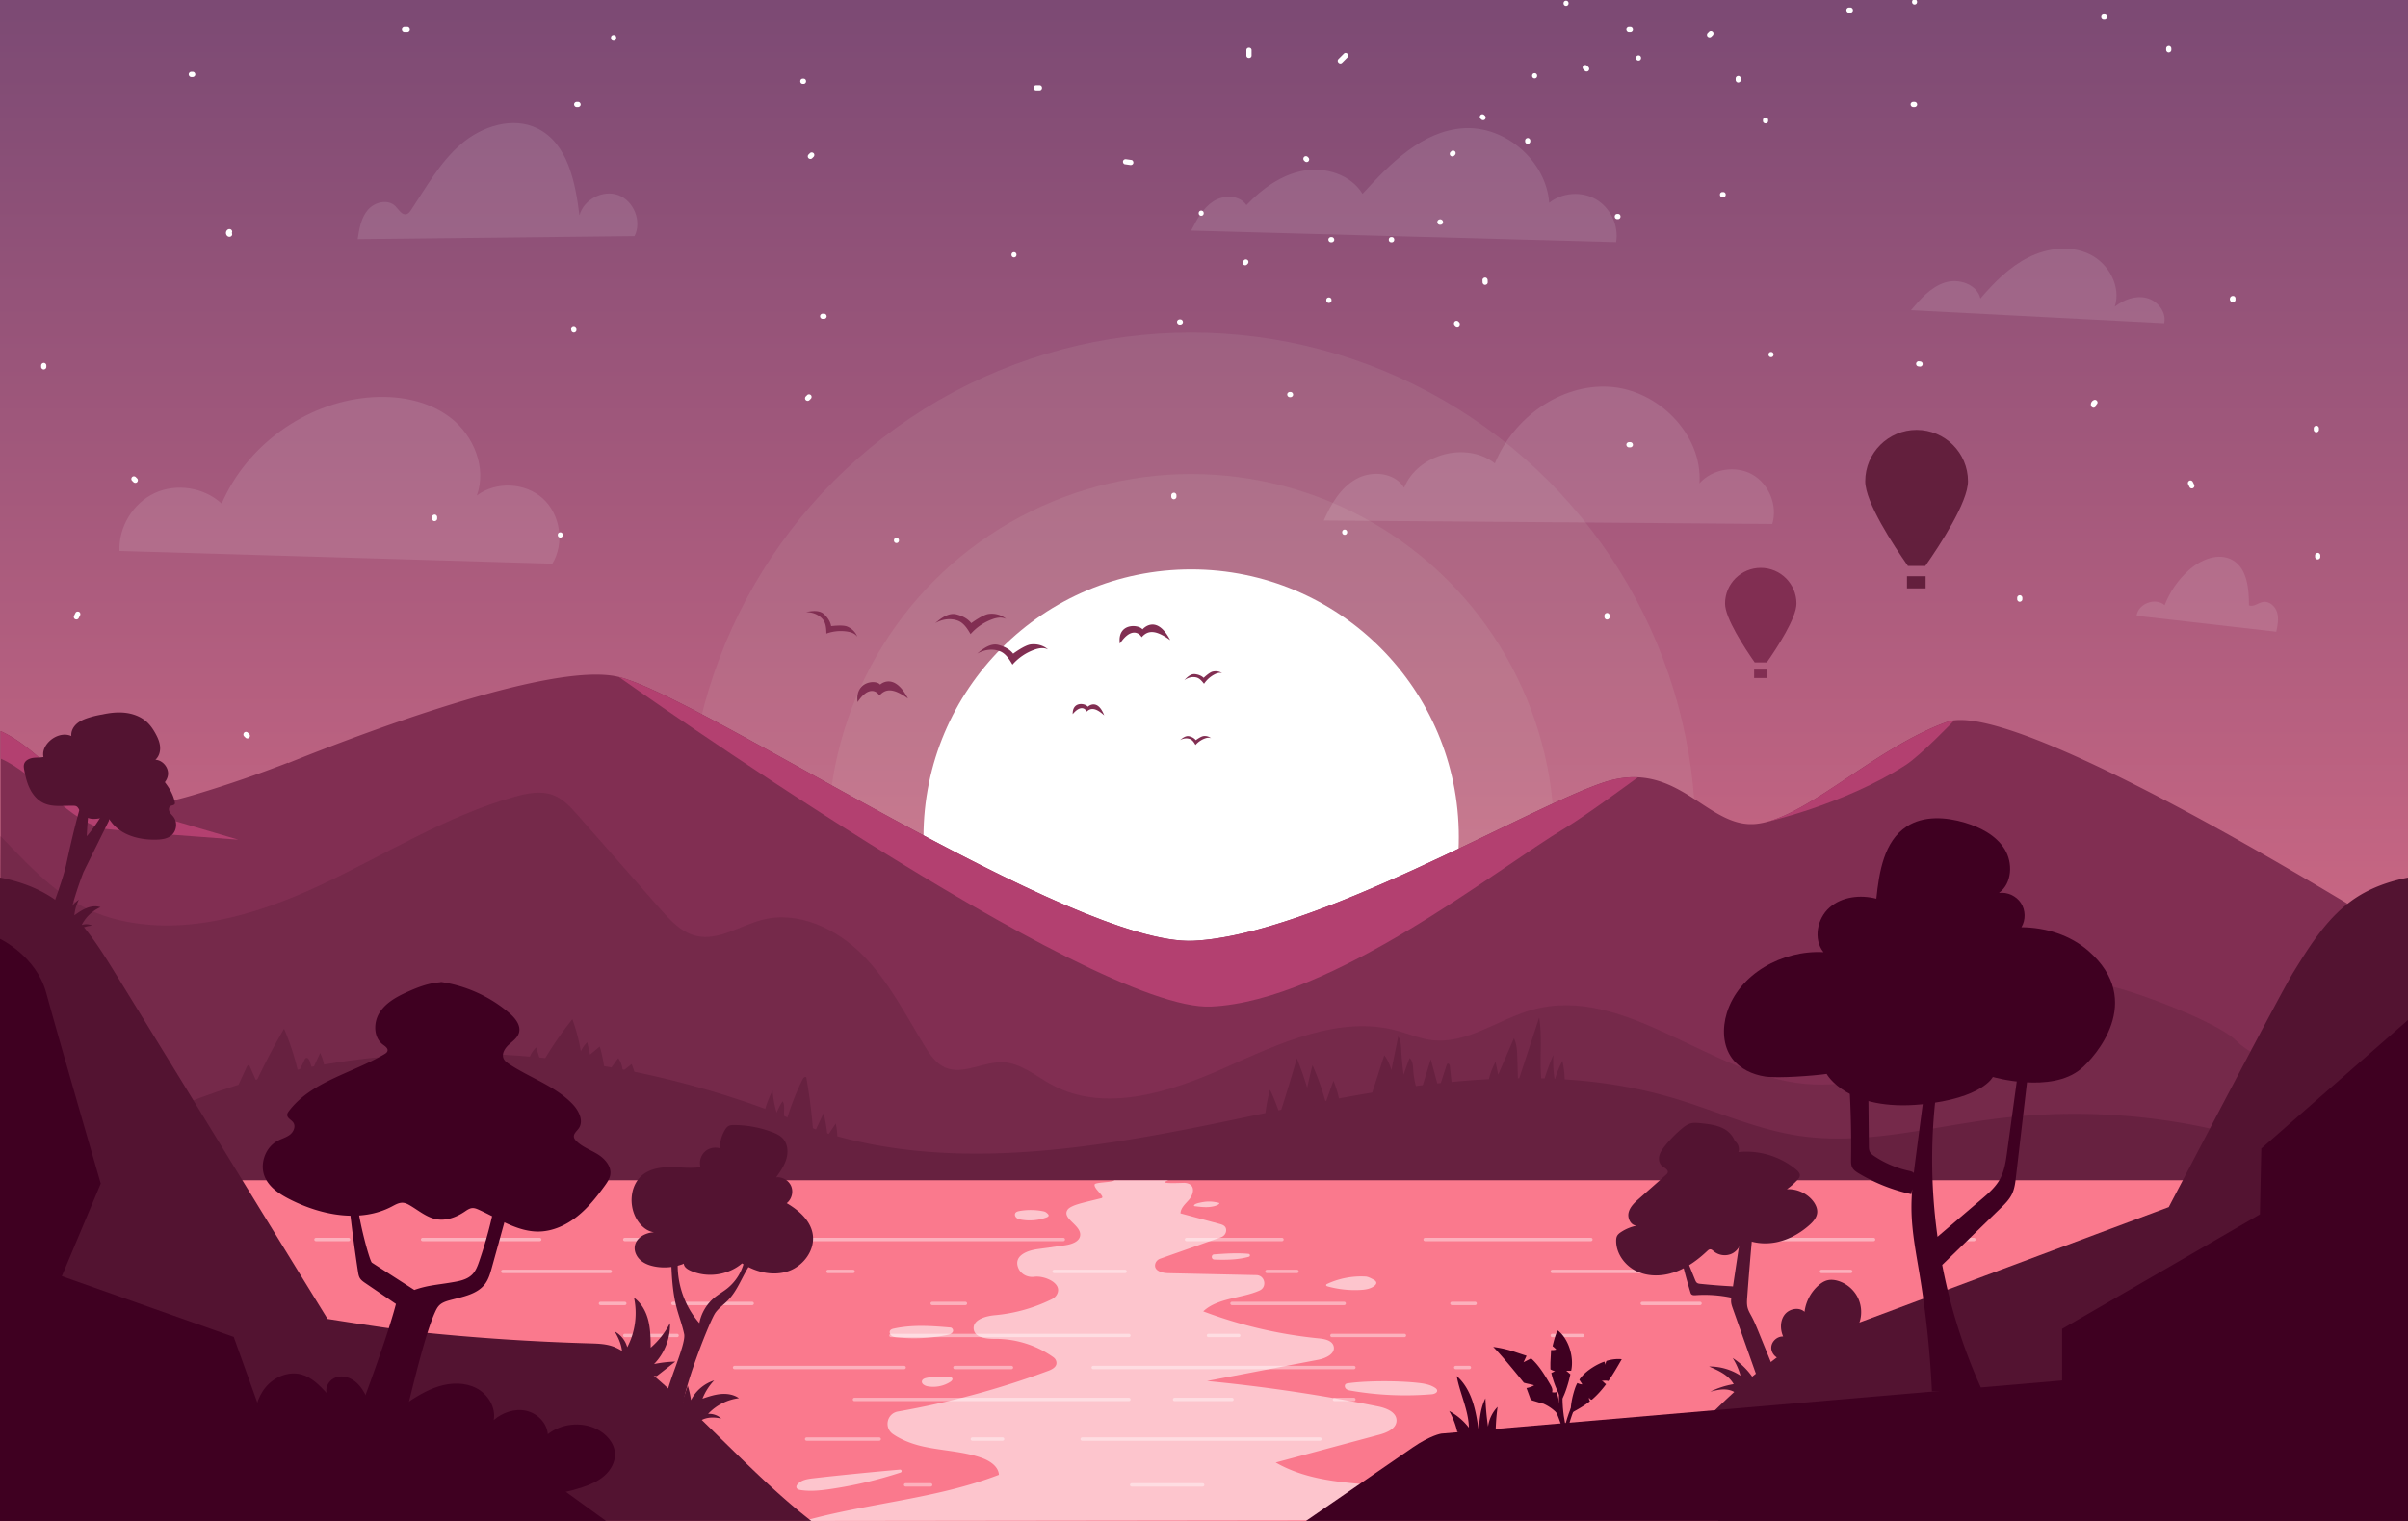<svg viewBox="0 0 2850 1800" xmlns="http://www.w3.org/2000/svg"><rect x="0" y="0" width="2850" height="1800" fill="#808080" stroke="none"/><defs><linearGradient id="prefix__a" x1="1425" x2="1425" y1="4.641" y2="1804.6" gradientUnits="userSpaceOnUse"><stop stop-color="#7C4A74" offset="0"/><stop stop-color="#FA798D" offset="1"/></linearGradient></defs><path fill="url(#prefix__a)" d="M0 0h2850v1800H0z"/><circle cx="1409.8" cy="990.67" r="597.05" fill="#e5edd4" opacity=".08"/><circle cx="1409.8" cy="990.67" r="429.67" fill="#e5edd4" opacity=".08"/><circle cx="1409.8" cy="990.67" r="316.81" fill="#fff"/><path d="M1707.5 264.5c.588-1.213.61-2.531-.232-3.621a3.404 3.404 0 00-2.719-1.312c-.903.002-1.843.357-2.477 1.008-1.051 1.079-1.134 2.629-.467 3.931.733 1.433 2.861 1.965 4.201 1.101 1.462-.943 1.885-2.668 1.101-4.201l-.032-.063.309.733c0-.019-.01-.037-.011-.056v1.632c0-.016 0-.033.01-.049l-.309.733c.01-.014.016-.028.023-.042l-.48.621.037-.036-.621.48.048-.029-.733.31a.416.416 0 01.12-.036l-.816.11a.91.91 0 01.202-.002l-.816-.11a.446.446 0 01.12.034l-.733-.31.049.028-.621-.48.038.035-.48-.621c.01.014.016.028.024.042l-.309-.733c0 .016.01.033.01.049v-1.632c0 .019-.01.038-.01.056l.309-.733-.031.064c-.365.752-.538 1.536-.31 2.366.196.712.747 1.484 1.411 1.835 1.376.726 3.453.441 4.2-1.102zM1717.6 179.12l-.826.826c-1.137 1.137-1.222 3.22 0 4.342 1.226 1.125 3.128 1.214 4.342 0l.826-.826c1.137-1.137 1.222-3.22 0-4.342-1.226-1.126-3.129-1.214-4.342 0zM1757.5 137l-.826-.826c-1.137-1.137-3.22-1.222-4.342 0-1.125 1.226-1.214 3.128 0 4.342l.826.826c1.137 1.137 3.22 1.222 4.342 0 1.126-1.225 1.214-3.128 0-4.342zM1811.2 167.25v-.826c0-1.606-1.412-3.144-3.07-3.07-1.663.075-3.07 1.349-3.07 3.07v.826c0 1.606 1.412 3.144 3.07 3.07 1.663-.075 3.07-1.349 3.07-3.07zM1760.8 334.04l-.084-2.474c-.055-1.603-1.373-3.146-3.07-3.07-1.617.072-3.129 1.351-3.07 3.07l.084 2.474c.055 1.603 1.373 3.146 3.07 3.07 1.616-.072 3.128-1.351 3.07-3.07zM1726.9 381.41l-.826-.826c-1.137-1.137-3.22-1.222-4.342 0-1.125 1.226-1.214 3.128 0 4.342l.826.826c1.137 1.137 3.22 1.222 4.342 0 1.125-1.226 1.214-3.129 0-4.342zM1647.2 280.6h-.511c-3.951 0-3.958 6.14 0 6.14h.511c3.951 0 3.958-6.14 0-6.14h-.511c-3.951 0-3.958 6.14 0 6.14h.511c3.951 0 3.958-6.14 0-6.14zM1576.1 280.6h-.826c-1.606 0-3.145 1.412-3.07 3.07.074 1.663 1.349 3.07 3.07 3.07h.826c1.606 0 3.144-1.412 3.07-3.07-.075-1.663-1.349-3.07-3.07-3.07zM1575.9 355.51v-.511c0-3.951-6.14-3.958-6.14 0v.511c0 3.951 6.14 3.958 6.14 0v-.511c0-3.951-6.14-3.958-6.14 0v.511c0 3.951 6.14 3.958 6.14 0zM1475.9 313.09l.826-.826c1.137-1.137 1.222-3.22 0-4.342-1.226-1.125-3.128-1.214-4.342 0l-.826.826c-1.137 1.137-1.222 3.22 0 4.342 1.226 1.125 3.129 1.213 4.342 0zM1421.7 255.36c3.951 0 3.958-6.14 0-6.14-3.951 0-3.958 6.14 0 6.14zM1548.6 186.55l-.826-.826c-1.137-1.137-3.22-1.222-4.342 0-1.125 1.226-1.214 3.128 0 4.342l.826.826c1.137 1.137 3.22 1.222 4.342 0 1.125-1.226 1.213-3.129 0-4.342zM1397 378.03h-.826c-1.606 0-3.144 1.412-3.07 3.07.074 1.663 1.349 3.07 3.07 3.07h.826c1.606 0 3.145-1.412 3.07-3.07-.074-1.663-1.349-3.07-3.07-3.07zM1527.4 463.9h-.826c-1.606 0-3.145 1.412-3.07 3.07.074 1.663 1.349 3.07 3.07 3.07h.826c1.606 0 3.144-1.412 3.07-3.07-.074-1.663-1.349-3.07-3.07-3.07zM1929.6 523.28h-1.617c-1.606 0-3.144 1.412-3.07 3.07.075 1.663 1.349 3.07 3.07 3.07h1.617c1.606 0 3.145-1.412 3.07-3.07-.074-1.663-1.348-3.07-3.07-3.07zM2096.1 422.67c3.951 0 3.958-6.14 0-6.14-3.951-.001-3.957 6.14 0 6.14zM2272.5 427.72l-1.598-.175c-.732-.08-1.672.401-2.171.899-.532.533-.934 1.406-.899 2.171.036.794.296 1.618.899 2.171.636.584 1.316.805 2.171.899l1.598.175c.732.08 1.672-.401 2.171-.899.532-.533.934-1.406.899-2.171-.035-.794-.296-1.618-.899-2.171-.636-.584-1.316-.805-2.171-.899zM1915 253.17h-.89c-3.951 0-3.958 6.14 0 6.14h.89c3.951.001 3.958-6.14 0-6.14h-.89c-3.951 0-3.958 6.14 0 6.14h.89c3.951.001 3.958-6.14 0-6.14zM2039.5 227.3h-.89c-3.951 0-3.958 6.14 0 6.14h.89c3.951.001 3.957-6.14 0-6.14h-.89c-3.951 0-3.958 6.14 0 6.14h.89c3.951.001 3.957-6.14 0-6.14zM1880 79.395l-1.617-1.617c-1.137-1.137-3.22-1.222-4.342 0-1.125 1.226-1.214 3.128 0 4.342l1.617 1.617c1.137 1.137 3.22 1.222 4.342 0 1.125-1.226 1.214-3.129 0-4.342zM1939.3 71.697c3.951 0 3.958-6.14 0-6.14-3.951-.001-3.958 6.14 0 6.14zM1816.3 92.723c3.951 0 3.958-6.14 0-6.14-3.951-.001-3.957 6.14 0 6.14zM1853.5 7.001c3.951 0 3.958-6.14 0-6.14-3.951 0-3.957 6.14 0 6.14zM1929.6 31.591h-1.617c-1.606 0-3.144 1.412-3.07 3.07.075 1.663 1.349 3.07 3.07 3.07h1.617c1.606 0 3.145-1.412 3.07-3.07-.074-1.663-1.348-3.07-3.07-3.07zM2022.8 37.343l-1.617 1.617c-1.137 1.137-1.222 3.22 0 4.342 1.226 1.125 3.128 1.214 4.342 0l1.617-1.617c1.137-1.137 1.222-3.22 0-4.342-1.225-1.125-3.128-1.214-4.342 0zM2060.4 94.505v-1.617c0-1.606-1.412-3.144-3.07-3.07-1.664.075-3.07 1.349-3.07 3.07v1.617c0 1.606 1.412 3.144 3.07 3.07 1.663-.075 3.07-1.349 3.07-3.07zM2092.7 143.03v-.89c0-3.951-6.141-3.958-6.141 0v.89c0 3.951 6.141 3.958 6.141 0v-.89c0-3.951-6.141-3.958-6.141 0v.89c0 3.951 6.141 3.958 6.141 0zM2190 8.948h-1.617c-1.606 0-3.145 1.412-3.07 3.07.075 1.663 1.349 3.07 3.07 3.07H2190c1.606 0 3.144-1.412 3.07-3.07-.075-1.663-1.349-3.07-3.07-3.07zM2266 5.384c3.951 0 3.958-6.14 0-6.14-3.951 0-3.958 6.14 0 6.14zM2266 120.55h-1.617c-1.606 0-3.144 1.412-3.07 3.07.074 1.663 1.349 3.07 3.07 3.07H2266c1.606 0 3.145-1.412 3.07-3.07-.074-1.664-1.349-3.07-3.07-3.07zM2490.8 17.035h-.89c-3.951 0-3.958 6.14 0 6.14h.89c3.951 0 3.957-6.14 0-6.14h-.89c-3.951 0-3.958 6.14 0 6.14h.89c3.951 0 3.957-6.14 0-6.14zM2569.9 58.922v-1.617c0-1.606-1.412-3.144-3.07-3.07-1.663.075-3.07 1.349-3.07 3.07v1.617c0 1.606 1.412 3.144 3.07 3.07 1.663-.074 3.07-1.349 3.07-3.07zM2642.8 351.55a.48.48 0 01-.156.004l.816.11-.069-.016.733.309a.387.387 0 01-.118-.064l.621.48a.438.438 0 01-.093-.099l.48.621a.636.636 0 01-.068-.126l.31.733a1.201 1.201 0 01-.055-.222l.11.816a.948.948 0 010-.238l-.11.816c.012-.08.028-.15.053-.227l-.31.733a.898.898 0 01.106-.189l-.48.621a.486.486 0 01.1-.092l-.622.48.058-.033-.733.31a.408.408 0 01.133-.034l-.816.11.075.001-.816-.11.081.014c.833.145 1.612.132 2.366-.309.637-.373 1.244-1.103 1.411-1.835.34-1.492-.452-3.483-2.145-3.777-1.251-.217-2.443-.049-3.387.883a3.837 3.837 0 00-1.108 2.677c0 .891.239 1.699.785 2.406.654.846 1.732 1.497 2.846 1.385.834-.084 1.558-.286 2.171-.899.532-.533.934-1.406.899-2.171-.066-1.523-1.357-3.241-3.068-3.068zM2480.8 478.62c-.027-.087-.038-.24-.084-.315.237.377.054.677.079.251.022-.385-.039.719-.03.336.01-.4.379-.117-.104.2.029-.019.165-.246.168-.281 0 .06-.456.566-.167.246.335-.372-.479.287-.174.132.31-.158-.777.265-.213.081 1.524-.497 2.672-2.148 2.145-3.777-.493-1.522-2.142-2.678-3.777-2.144-2.833.925-4.673 3.961-3.762 6.903.474 1.532 2.164 2.666 3.777 2.144 1.54-.498 2.651-2.133 2.142-3.776zM2596.8 573.4l-1.624-3.232c-.722-1.438-2.868-1.961-4.2-1.101-1.47.948-1.874 2.662-1.102 4.201l1.624 3.232c.722 1.438 2.868 1.961 4.2 1.101 1.47-.949 1.874-2.663 1.102-4.201zM2744.6 508.56v-1.617c0-1.606-1.412-3.144-3.07-3.07-1.664.075-3.07 1.349-3.07 3.07v1.617c0 1.606 1.412 3.144 3.07 3.07 1.663-.074 3.07-1.349 3.07-3.07zM2746.2 658.97v-1.617c0-1.606-1.412-3.144-3.07-3.07-1.663.075-3.07 1.349-3.07 3.07v1.617c0 1.606 1.412 3.144 3.07 3.07 1.664-.074 3.07-1.349 3.07-3.07zM2393.6 709.11v-1.617c0-1.606-1.412-3.144-3.07-3.07-1.663.074-3.07 1.349-3.07 3.07v1.617c0 1.606 1.412 3.144 3.07 3.07 1.663-.074 3.07-1.349 3.07-3.07zM1905.1 730.14v-1.617c0-1.606-1.412-3.144-3.07-3.07-1.663.075-3.07 1.349-3.07 3.07v1.617c0 1.606 1.412 3.144 3.07 3.07 1.663-.074 3.07-1.349 3.07-3.07zM1591.5 632.93c3.951 0 3.958-6.14 0-6.14-3.951 0-3.957 6.14 0 6.14zM1392.4 587.81v-1.617c0-1.606-1.412-3.144-3.07-3.07-1.663.074-3.07 1.349-3.07 3.07v1.617c0 1.606 1.412 3.144 3.07 3.07 1.664-.074 3.07-1.349 3.07-3.07zM1061 642.63c3.951 0 3.958-6.14 0-6.14-3.951 0-3.958 6.14 0 6.14zM955.34 467.57l-1.617 1.617c-1.137 1.137-1.222 3.22 0 4.342 1.226 1.125 3.128 1.214 4.342 0l1.617-1.617c1.137-1.137 1.222-3.22 0-4.342-1.226-1.125-3.129-1.214-4.342 0zM975.3 371.24h-1.617c-1.606 0-3.144 1.412-3.07 3.07.075 1.663 1.349 3.07 3.07 3.07h1.617c1.606 0 3.144-1.412 3.07-3.07-.074-1.664-1.349-3.07-3.07-3.07zM1200.1 304.6c3.951 0 3.958-6.14 0-6.14-3.951-.001-3.958 6.14 0 6.14zM958.57 181.29l-1.617 1.617c-1.137 1.137-1.222 3.22 0 4.342 1.226 1.125 3.128 1.214 4.342 0l1.617-1.617c1.137-1.137 1.222-3.22 0-4.342-1.226-1.125-3.129-1.213-4.342 0zM951.04 93.052h-.89c-3.951 0-3.958 6.14 0 6.14h.89c3.951 0 3.958-6.14 0-6.14h-.89c-3.951 0-3.958 6.14 0 6.14h.89c3.951 0 3.958-6.14 0-6.14zM684.17 120.55h-1.617c-1.606 0-3.144 1.412-3.07 3.07.075 1.663 1.349 3.07 3.07 3.07h1.617c1.606 0 3.144-1.412 3.07-3.07-.074-1.664-1.348-3.07-3.07-3.07zM723.15 44.366v.89c0 3.951 6.14 3.958 6.14 0v-.89c.001-3.951-6.14-3.958-6.14 0v.89c0 3.951 6.14 3.958 6.14 0v-.89c.001-3.951-6.14-3.958-6.14 0zM682.25 390.5l-.175-1.598c-.092-.838-.281-1.553-.899-2.171-.532-.533-1.406-.934-2.171-.899-.794.036-1.618.296-2.171.899-.516.562-.986 1.378-.899 2.171l.175 1.598c.092.838.281 1.553.899 2.171.533.533 1.406.934 2.171.899.794-.036 1.618-.296 2.171-.899.516-.562.986-1.378.899-2.171zM478.76 37.732h3.235c1.606 0 3.144-1.412 3.07-3.07-.075-1.663-1.349-3.07-3.07-3.07h-3.235c-1.606 0-3.144 1.412-3.07 3.07.074 1.663 1.349 3.07 3.07 3.07zM226.45 91.105h1.617c1.606 0 3.144-1.412 3.07-3.07-.074-1.663-1.349-3.07-3.07-3.07h-1.617c-1.606 0-3.144 1.412-3.07 3.07.074 1.664 1.349 3.07 3.07 3.07zM271.73 274.11c-.386.015.539.1.516.095-.357-.088.512.238.475.22-.359-.18.591.531.374.295-.205-.223.479.667.312.408-.267-.414.257.787.123.296-.133-.486.034.906.038.27l.009-.202c.015.003-.139.871-.061.52.124-.561-.29.548-.136.287.185-.314-.348.43-.32.4.274-.296-.595.41-.381.285.246-.144-.764.288-.483.208.236-.068-.915.067-.471.082 1.607.056 3.143-1.452 3.07-3.07-.077-1.712-1.349-3.01-3.07-3.07-2.519-.088-4.301 2.183-4.296 4.562.005 2.373 1.779 4.655 4.302 4.557 1.603-.062 3.146-1.368 3.07-3.07-.073-1.612-1.352-3.139-3.071-3.073zM54.839 434.16v-1.617c0-1.606-1.412-3.144-3.07-3.07-1.663.074-3.07 1.349-3.07 3.07v1.617c0 1.606 1.412 3.144 3.07 3.07 1.663-.074 3.07-1.349 3.07-3.07zM162.3 566.23l-1.617-1.617c-1.137-1.137-3.22-1.222-4.342 0-1.125 1.226-1.214 3.128 0 4.342l1.617 1.617c1.137 1.137 3.22 1.222 4.342 0 1.125-1.225 1.213-3.128 0-4.342zM93.06 731.6l1.642-3.222c.728-1.43.422-3.396-1.101-4.201-1.401-.74-3.422-.426-4.201 1.101l-1.642 3.222c-.728 1.43-.422 3.396 1.101 4.201 1.401.741 3.423.427 4.201-1.101zM294.93 868.68l-1.617-1.617c-1.137-1.137-3.22-1.222-4.342 0-1.125 1.226-1.214 3.128 0 4.342l1.617 1.617c1.137 1.137 3.22 1.222 4.342 0 1.125-1.226 1.213-3.129 0-4.342zM517.41 613.69v-1.617c0-1.606-1.412-3.144-3.07-3.07-1.663.075-3.07 1.349-3.07 3.07v1.617c0 1.606 1.412 3.144 3.07 3.07 1.663-.074 3.07-1.349 3.07-3.07zM663.14 636.16c3.951 0 3.958-6.14 0-6.14-3.951-.001-3.957 6.14 0 6.14zM1230.3 100.78h-3.937c-3.951 0-3.958 6.14 0 6.14h3.937c3.951 0 3.957-6.14 0-6.14h-3.937c-3.951 0-3.958 6.14 0 6.14h3.937c3.951 0 3.957-6.14 0-6.14zM1481.3 65.696v-6.359c0-3.951-6.14-3.958-6.14 0v6.359c-.001 3.951 6.14 3.957 6.14 0zM1339.2 189.36l-6.234-.881c-1.64-.232-3.298.401-3.777 2.144-.395 1.438.492 3.543 2.144 3.777l6.234.88c1.64.232 3.298-.401 3.777-2.144.396-1.438-.491-3.543-2.144-3.776zM1588.5 74.225l6.359-6.359c2.798-2.798-1.543-7.141-4.342-4.342l-6.359 6.359c-2.798 2.798 1.543 7.141 4.342 4.342z" fill="#fff"/><path d="M642.34 589.83c-20.96-18.894-55.508-20.38-78.013-3.355 11.931-32.422-3.462-70.679-30.764-91.848s-63.884-27.295-98.285-24.121c-74.437 6.868-143.33 56.882-172.92 125.53-20.809-19.256-53.495-24.414-79.222-12.5s-42.936 40.177-41.711 68.502l512.31 15.039c14.606-24.143 9.556-58.353-11.404-77.247zM2073.8 561.49c-19.895-11.098-47.225-6.48-62.37 10.538 3.773-57.847-48.954-110.83-106.82-114.32s-113.47 36.978-135.32 90.674c-33.831-26.523-91.468-11.023-107.43 28.891-10.972-18.167-38.062-20.801-56.608-10.483s-29.999 29.81-38.509 49.253l530.86 4.053c6.525-21.827-3.904-47.507-23.8-58.605zM1889.2 236.05c-17.031-10.021-40.17-8.384-55.62 3.935-3.713-49.583-51.873-91.448-101.49-88.224-48.646 3.16-86.568 41.661-119.46 77.636-13.891-22.754-43.852-32.13-70.079-27.343-26.226 4.787-48.937 21.351-67.331 40.648-8.153-12.141-27.052-12.355-39.305-4.371s-19.449 21.581-26.129 34.591l502.99 13.661c3.265-19.489-6.541-40.511-23.571-50.533zM2540.6 352.63c-13.082-3.248-27.083 1.928-37.661 10.283 7.79-23.822-7.246-51.192-29.824-62.072s-50.093-7.431-72.47 3.856c-22.377 11.288-40.416 29.552-56.734 48.575-3.906-16.947-25.848-24.184-42.374-18.767s-28.604 19.318-39.813 32.615l299.71 15.474c2.985-13.144-7.752-26.716-20.833-29.964zM2695.1 724.84c-2.162-7.368-9.385-13.863-16.925-12.411-5.677 1.093-11.103 6.31-16.4 3.994-.036-19.817-2.022-43.258-19.061-53.378-16.548-9.828-38.212-.858-52.486 12.052-12.451 11.261-22.215 25.474-28.26 41.137-10.855-9.642-31.406-1.891-33.19 12.517l165.34 18.857c1.574-7.516 3.138-15.4.977-22.768zM732.02 230.99c-18.294-6.876-41.247 4.999-46.203 23.904-4.871-39.41-13.936-85.059-49.47-102.78-29.271-14.601-65.896-2.889-90.695 18.441s-40.95 50.677-59.074 77.906c-1.378 2.071-2.961 4.276-5.35 4.97-5.487 1.593-9.167-5.232-13.149-9.329-8.634-8.886-24.686-5.158-32.718 4.276s-10.191 22.378-12.046 34.629l327.72-3.594c8.723-17.489-.726-41.543-19.019-48.419z" fill="#fff" opacity=".11"/><g fill="#812e52"><path d="M1106.9 737.47c7.239-6.171 16.166-12.765 25.355-10.303 5.082 1.362 12.325 4.019 17.286 10.312 0 0 13.422-10 20.73-10.906s15.096 1.054 20.569 5.98c-4.964-2.723-11.137-1.604-16.462.32a62.352 62.352 0 00-25.668 17.566c-3.798-6.463-8.132-13.387-15.177-15.949-8.854-3.217-18.454-1.694-26.633 2.98M1156.5 773.59c7.239-6.171 16.166-12.765 25.355-10.303 5.082 1.362 12.325 4.019 17.286 10.312 0 0 13.422-10 20.73-10.906s15.096 1.054 20.569 5.98c-4.964-2.723-11.137-1.604-16.462.32a62.352 62.352 0 00-25.668 17.566c-3.798-6.463-8.132-13.387-15.177-15.949-8.854-3.218-18.454-1.695-26.633 2.98M1396.6 875.92c3.176-2.707 7.092-5.6 11.123-4.52 2.23.597 5.407 1.763 7.583 4.524 0 0 5.888-4.387 9.094-4.784s6.622.463 9.023 2.624c-2.178-1.195-4.886-.703-7.222.141a27.349 27.349 0 00-11.26 7.706c-1.666-2.835-3.568-5.873-6.658-6.997-3.883-1.413-8.095-.744-11.683 1.306M1015 830.86c-3.336-24.556 21.695-26.905 26.655-20.612 0 0 16.318-15.555 33 16.475-18.017-13.079-26.943-11.411-33.831-3.514-3.798-6.462-13.813-10.499-25.824 7.651M1325.4 761.78c-3.336-24.556 21.869-23.255 26.829-16.962 0 0 16.144-19.204 32.826 12.825-18.017-13.079-26.943-11.411-33.831-3.514-3.798-6.463-13.812-10.5-25.824 7.651M1269.6 845.15c-.409-15.471 15.151-12.957 17.804-8.715 0 0 11.322-10.83 19.511 10.184-10.3-9.339-15.954-8.908-20.765-4.471-1.92-4.269-7.865-7.453-16.55 3.002M953.74 724.46c7.486-1.524 16.322-2.689 21.823 2.612 3.043 2.932 7.1 7.614 8.141 13.965 0 0 13.319-1.812 18.807.391s10.2 6.607 12.132 12.196c-2.43-3.843-7.204-5.455-11.694-6.172a50.087 50.087 0 00-24.866 2.37c-.158-6.018-.513-12.568-4.469-17.107-4.97-5.702-12.309-8.362-19.874-8.255M1401.6 805.12c3.481-3.822 7.844-7.987 12.966-7.288 2.833.387 6.92 1.324 10.024 4.378 0 0 6.553-6.309 10.431-7.297s8.211-.463 11.499 1.818c-2.862-1.129-6.114-.103-8.854 1.298a33.89 33.89 0 00-12.638 11.225c-2.49-3.225-5.299-6.662-9.273-7.561-4.992-1.13-10.064.348-14.155 3.427"/></g><g><path d="M2278.7 669.78c17.341-24.772 50.528-75.421 50.528-100.23 0-33.586-27.227-60.814-60.813-60.814-33.587 0-60.814 27.227-60.814 60.814 0 24.813 33.187 75.462 50.528 100.23zM2257 681.96h22.065v14.359H2257z" fill="#631f3d"/><path d="M2091.1 783.95c12.051-17.215 35.115-52.414 35.115-69.658 0-23.341-18.922-42.263-42.263-42.263s-42.263 18.922-42.263 42.263c0 17.244 23.064 52.443 35.115 69.658zM2076.1 792.42h15.334v9.979H2076.1z" fill="#812e52"/></g><g><path d="M2304.2 854.44c-86.218 31.25-166.13 113.84-225.01 120.54-58.881 6.696-92.526-78.125-180.85-49.107s-342.77 180.8-485.76 187.5-584.6-290.18-681.33-312.5c-80.531-18.583-314.26 71.521-390.3 102.23l-.014-.587a1448.195 1448.195 0 01-107.24 36.943c-37.727 11.365-78.787 21.115-115.88 7.849-45.161-16.151-73.293-62.465-117.06-82.043v531.59h2849.3v-283.37c0-.001-459.61-290.29-545.83-259.04z" fill="#812e52"/><path d="M143.82 953.04c-8.825-.881-17.531-2.7-26.027-5.739C72.632 931.15 44.5 884.836.733 865.258v32.495c43.772 19.578 71.903 65.892 117.06 82.043 8.497 3.039 155.41 13.051 164.23 13.932zM1898.3 925.86c-88.321 29.018-342.77 180.8-485.76 187.5-142.38 6.668-580.79-287.62-680.05-312.18 0 0 558.57 396.74 700.95 390.07 143-6.696 339.45-164.02 419.37-211.52 23.119-13.739 85.745-59.816 85.745-59.816-12.13-.577-25.418 1.074-40.254 5.949zM2304.2 854.44c-81.828 29.659-157.97 105.55-215.85 118.93 0 0 94.248-20.879 167.34-68.141 17.9-11.575 57.363-52.755 57.363-52.755-3.274.374-6.237 1.019-8.849 1.966z" fill="#b34070"/></g><g><path d="M2493.3 1166.2c-13.86-2.397-28.014 1.286-41.367 5.706-107.21 35.488-203.43 121.21-315.88 110.78-112.95-10.469-213.23-118.04-322.52-87.663-40.359 11.216-77.384 41.065-118.96 35.92-14.056-1.74-27.265-7.469-40.938-11.163-68.658-18.549-139.23 15.018-204.17 44.002-64.945 28.984-142.1 53.789-204.66 19.969-18.812-10.169-36.252-25.595-57.614-26.583-23.371-1.08-47.428 15.624-68.802 6.109-10.825-4.819-17.837-15.323-24.018-25.433-22.765-37.234-42.83-76.9-73.603-107.84s-75.674-52.23-118-41.579c-26.725 6.726-52.38 25.624-79.155 19.102-17.409-4.241-30.366-18.395-42.202-31.847l-97.185-110.46c-8.488-9.647-17.462-19.641-29.46-24.24-14.506-5.56-30.78-2.251-45.74 1.938-81.451 22.81-153.92 69.197-230.56 104.98s-163.76 61.334-245.34 38.979c-56.064-15.363-91.953-55.426-132.37-97.209l-.725 177.61c0 73.096 29.359 127.84 80.445 166.39 38.216 28.833 90.739 25.951 138.52 22.976 276.29-17.204 553.26 6.532 830.01 12.982 201.8 4.703 403.68.21 605.49-4.283l679.36-15.126c43.441-.967 461.27 11.472 501.41-5.18s-149.13-73.148-188.88-113.65c-21.418-21.823-122.96-59.97-153.09-65.181z" fill="#75294a"/></g><g fill="#672140"><path d="M-2.097 1471.1c24.995-49.224 70.367-84.931 117.63-113.46 206.37-124.54 466.96-136.58 699.72-73.962 126.67 34.077 249.83 90.409 345.08 180.6"/><path d="M941.68 1328.4c163.31 63.955 346.74 32.617 518.41-3.292s351.58-75.337 519.8-25.727c49.433 14.578 96.916 36.687 147.85 44.542 77.853 12.006 156.32-10.156 234.48-19.957 80.286-10.068 162.2-7.005 241.51 9.029 69.173 13.985 142.15 42.442 176.86 103.89 3.806 6.738 7.146 14.781 4.388 22.011-3.213 8.427-13.054 11.878-21.749 14.272-409.97 112.88-841.68 118.87-1266.4 98.019-144.79-7.108-289.94-17.31-432.03-46.018-37.43-7.562-75.962-17.037-105.86-40.795-29.896-23.757-48.665-65.683-34.475-101.14M282.02 1284.4l10.046-21.837c.497-1.081 1.51-2.373 2.587-1.868.489.229.745.763.963 1.258l7.859 17.801a769.284 769.284 0 0132.732-62.282 299.455 299.455 0 0116.847 52.082l7.555-15.581c.301-.621.627-1.271 1.201-1.655 2.011-1.344 4.147 1.538 4.867 3.847l3.075 9.854 9.138-19.825a53.935 53.935 0 015.346 18.267M626.39 1252.5a32.042 32.042 0 018.227-12.992l6.31 20.27a411.44 411.44 0 0136.512-53.572 213.21 213.21 0 0110.025 38.135 34.655 34.655 0 017.551-10.845l3.293 14.625 11.547-9.619a162.995 162.995 0 016.323 35.136l15.525-21.409a27.532 27.532 0 015.221 15.576l10.619-8.529a89.759 89.759 0 015.906 21.065"/><path d="M905.54 1312.9a119.455 119.455 0 018.911-22.442 109.952 109.952 0 004.829 26.381 61.539 61.539 0 017-13.517c4.38 6.528-1.477 17.482 4.721 22.319a309.03 309.03 0 0118.785-48.026c.883-1.799 2.825-3.904 4.475-2.766a641.14 641.14 0 018.449 68.293l12.112-26.002a213.094 213.094 0 014.545 27.133l9.765-14.654a73.574 73.574 0 011.661 21.424M1497.3 1320.7l16.815-3.483a237.91 237.91 0 00-11.011-27.586 201.972 201.972 0 00-5.804 31.069zM1514.7 1318.9c.213-.657.418-1.316.63-1.973l-1.198.248c.189.575.383 1.149.568 1.725zM1569.4 1305.7l15.74-3.261a108.996 108.996 0 00-6.969-23.351l-9.096 25.457a323.67 323.67 0 00-15.649-43.926 744.646 744.646 0 00-6.309 26.698 419.232 419.232 0 00-12.229-34.856 1937.614 1937.614 0 01-19.602 64.449l31.57-6.54 21.124-3.729.185.45.184-.515 1.235-.218c-.059-.219-.124-.438-.184-.658zM1672.6 1265.6c-.309-4.815-.574-10.277-4.256-13.395a506.907 506.907 0 00-7.096 19.753 348.445 348.445 0 01-2.777-29.168c-.293-5.584-.545-11.484-3.582-16.179l-8.104 39.762c-1.897-6.308-4.423-12.351-8.423-17.542l-15.775 48.906 55.145-5.661a106.312 106.312 0 01-5.132-26.476zM1716 1261.9c-.165-1.558-1.097-3.65-2.576-3.134-.757.264-1.095 1.125-1.342 1.889l-9.139 28.297-9.556-35.417-11.837 38.472 37.149-4.613L1716 1261.9zM1825.3 1285.7c.347-1.262.71-2.519 1.076-3.776l-1.62-.09c.166 1.29.335 2.58.544 3.866z"/><path d="M1821.7 1204.2l-24.95 76.085 28.028 1.554c-3.332-25.67 1.091-52.048-3.078-77.639zM1849.2 1255.4a131.917 131.917 0 00-9.112 22.777 135.663 135.663 0 01-1.587-29.761 279.94 279.94 0 00-12.053 33.432l25.534 1.416a121.097 121.097 0 00-2.782-27.864z"/><path d="M1795.8 1251.6c-.231-7.786-.529-15.85-3.987-22.83l-18.633 43.121-3.109-15.23a83.294 83.294 0 00-8.558 23.431l7.9.516-.524 1.213 26.148.566c.279.171.579.314.925.383l.118-.36.635.014-.053-1.787.138-.422-.151-.01c-.282-9.536-.566-19.071-.849-28.607z"/></g><g><path fill="#fa798d" d="M0 1396.8h2850v403.15H0z"/><path d="M1240.5 1622.4a1015.074 1015.074 0 01-177.77 48.101c-13.122 2.298-16.754 19.296-5.745 26.796 10.588 7.213 23.381 11.91 35.953 14.697 22.69 5.031 46.421 5.552 68.373 13.185 9.727 3.382 20.249 9.917 20.975 20.189-73.898 28.477-154.52 33.339-230.78 54.627l811.85-1.037c-3.249-7.204-10.919-13.69-18.333-17.497-71.925-36.929-165.1-10.26-235.17-50.61l122.75-32.956c9.115-2.447 20.169-7.241 20.269-16.678.105-9.999-12.042-14.781-21.845-16.753a2008.322 2008.322 0 00-202.41-30.094l131.62-25.151c8.935-1.707 20.437-7.096 18.248-15.925-1.683-6.791-10.285-8.64-17.248-9.322a536.764 536.764 0 01-137.12-32.003c16.906-16.098 46.53-15.47 66.739-24.717 9.189-4.204 6.24-18-3.862-18.219l-104.49-2.268c-7.103-.154-16.738-2.813-15.33-10.408.586-3.159 2.975-5.684 6.004-6.753l72.015-25.403c3.764-1.328 6.367-4.984 6.002-8.958-.424-4.612-4.372-5.856-7.897-6.807l-46.138-12.437c.217-6.506 5.898-11.238 10.128-16.186 5.2-6.083 8.177-17.135-2.677-19.577-1.369-.308-2.785-.398-4.187-.349-24.727.861-25.013-.382-17.485-3.045h-63.843c-2.729 2.695-22.978 2.164-23.554 4.977-1.123 5.487 13.554 14.777 7.873 16.231-12.287 3.145-27.528 6.387-33.732 9.333-2.463 1.169-5.066 2.463-6.468 4.802-6.061 10.116 15.784 17.508 15.257 29.289-.357 7.984-10.313 11.188-18.228 12.294l-32.416 4.532c-11.888 1.662-27.433 7.39-23.145 20.959 2.607 8.248 11.072 12.94 19.639 11.746 11.24-1.566 33.37 7.255 26.803 20.502-1.301 2.624-3.51 4.703-6.136 6.002-21.07 10.426-44.086 16.895-67.5 18.992-11.305 1.012-26.772 5.542-25.036 16.758 1.565 10.112 15.364 11.321 25.596 11.256 24.374-.154 48.745 7.52 68.601 21.667 1.76 1.254 3.082 3.087 3.56 5.195 1.348 5.917-4.67 9.152-9.715 11.023z" fill="#fff" opacity=".563"/><path d="M1477.7 1483.9c-13.467-1.287-27.036-.339-40.532.609h-.115c-3.787.2-3.757 5.865.026 6.124 1.792.123 3.593.173 5.382.206 11.954.221 24.129-.259 35.587-3.468 1.891-.53 1.674-3.281-.282-3.469-.021 0-.044-.01-.066-.01zM1443.1 1424c-.117-.329-.507-.456-.847-.536-7.948-1.868-13.821-1.926-21.671-.197-3.142.604-6.487 1.6-7.259 2.996-.155.28-.271.639-.097.908.158.243.482.302.77.339 8.342 1.063 17.026 2.095 24.991-.602 1.31-.443 2.611-1 3.654-1.907.294-.258.589-.633.459-1.001zM1626 1514.6c-2.831-1.56-6.79-3.785-10.021-3.869-15.41-.82-31.009 2.177-45.017 8.651-.683.316-1.468.801-1.45 1.553.02.829.979 1.256 1.778 1.477a121.32 121.32 0 0038.786 4.212c5.983-.321 12.313-1.242 16.902-5.095 1.004-.843 1.96-1.951 1.956-3.261-.01-1.645-1.494-2.874-2.934-3.668zM1700.9 1645.3c-.254-1.259-1.34-2.163-2.41-2.873-5.987-3.972-13.365-5.122-20.506-5.91-22.418-2.476-57.245-2.589-79.634.137h.245c-1.004.102-2.008.203-3.007.342-1.056.147-2.171.343-2.971 1.049-1.577 1.392-1.061 4.151.49 5.572 1.552 1.421 3.741 1.854 5.814 2.213a377.78 377.78 0 0095.52 4.233c3.031-.251 7.061-1.777 6.459-4.758zM1240.2 1436.7c-1.999-1.991-2.712-2.337-4.412-2.964a75.322 75.322 0 00-29.272-.503c-1.859.336-3.921.894-4.858 2.534-1.012 1.773-.181 4.151 1.37 5.48s3.628 1.838 5.639 2.197a57.67 57.67 0 0030.099-2.709c1.083-.403 2.333-1.082 2.365-2.237.019-.693-.438-1.308-.931-1.798zM1125.2 1571.1l-.01-.001a2.005 2.005 0 00-.336-.028c-22.671-1.941-44.499-3.517-66.761 1.231-1.662.354-3.471.824-4.457 2.208-1.386 1.945-.357 4.848 1.558 6.275 1.916 1.427 4.411 1.754 6.787 1.992a200.318 200.318 0 0058.723-2.807c2.777-.549 5.92-1.447 7.104-4.018.906-1.967-.819-4.586-2.612-4.852zM1127 1631c-.468-.707-1.363-.978-2.192-1.16-4.54-.998-7.288-.405-12.245-.521l.736.031a65.036 65.036 0 00-16.688 1.348c-2.226.474-4.777 1.387-5.412 3.572-.946 3.254 3.072 5.672 6.4 6.313 9.336 1.797 19.339-.154 27.315-5.327 1.482-.961 3.061-2.783 2.086-4.256zM962.5 1749.5c-6.975.813-14.645 2.009-18.991 7.662-.546.71-.941 1.558-.941 2.454.001 2.55 2.749 3.459 5.022 3.804 11.879 1.806 24 .477 35.886-1.284a499.97 499.97 0 0082.405-19.456 1.77 1.77 0 001.162-1.235 1.762 1.762 0 00-1.851-2.207c-28.427 2.405-75.498 7.092-102.69 10.262z" fill="#fff" opacity=".563"/><path fill="none" opacity=".42" stroke="#fff" stroke-linecap="round" stroke-miterlimit="10" stroke-width="4" d="M739.47 1466.9h84.73M937.64 1466.9h320.86M1404.3 1466.9h113M1686.7 1466.9h196.2M2094.1 1466.9h123.4M2297.7 1466.9h38.6M373.95 1466.9h38.59M500.17 1466.9h138.62M595.09 1504.7h127.14M980.01 1504.7h29.69M1247.6 1504.7h84M1071.8 1757.3h29.7M1339.4 1757.3h84M1499.5 1504.7h35.6M1837.2 1504.7h140.7M2155.8 1504.7h34.6M710.7 1542.6h28.77M796.45 1542.6h93.8M1103.3 1542.6h39.3M1458.1 1542.6h132.8M1718.4 1542.6h27.5M1943.7 1542.6h68.4M739.47 1580.5h61.92M1576.4 1580.5h85.8M1837.2 1580.5h35.7M1430.3 1580.5h35.8M1054.5 1580.5h281.6M1040.6 1703.1h-85.94M1186.6 1703.1h-35.8M1562.4 1703.1h-281.6M869.41 1618.4h200.69M1130.2 1618.4h66.9M1722.9 1618.4h16.2M1293.9 1618.4h308.5M1011.3 1656.2h324.8M1390.2 1656.2h67.9M1579.4 1656.2h23"/></g><g fill="#531331"><path d="M960.24 1800c-70.422-54.091-140.84-138-211.27-192.09-7.397-5.682-14.96-11.455-23.764-14.534-8.638-3.021-17.96-3.27-27.107-3.534a2734.215 2734.215 0 01-201.98-13.338c-32.032-3.31-108.4-15.553-108.4-15.553-79.405-128.63-172.6-281.71-252-410.34-20.285-32.861-41.567-66.771-73.789-88.056-18.604-12.29-39.997-19.694-61.935-24.04v761.48zM2788.1 1062.6c-32.222 21.285-53.504 55.195-73.789 88.056-15.633 25.325-147.47 277.91-147.47 277.91s-433.38 161.84-442.01 164.86c-8.804 3.079-16.367 8.852-23.764 14.534-30.092 23.114-42.148 32.55-71.278 60.974l4.028 131.11h816.22v-761.48c-21.938 4.346-43.331 11.75-61.935 24.039z"/><path d="M2055.4 1649.4c-4.059-3.626-9.698-5.071-15.14-5.059s-10.785 1.345-16.063 2.67a100.883 100.883 0 0127.71-8.949c-5.968-10.613-17.947-16.071-29.146-20.851 13.109-.182 26.246 3.629 37.222 10.799a77.584 77.584 0 00-9.258-20.828 81.971 81.971 0 0127.222 28.571M2108.8 1608.5c-6.945-.515-12.819-7.243-12.392-14.194s7.081-12.909 14.036-12.57c-3.564-8.26-3.732-18.501 1.651-25.709s17.06-9.61 23.685-3.525c1.428-11.991 7.441-23.378 16.537-31.32 2.975-2.597 6.342-4.873 10.156-5.899 4.529-1.22 9.389-.589 13.846.874 9.651 3.167 17.927 10.319 22.459 19.409s5.264 20.003 1.986 29.617c-1.024 3.002-2.45 5.921-4.615 8.238-1.978 2.117-4.488 3.649-6.989 5.111a251.163 251.163 0 01-79.929 29.872M788.28 1656.6c-.252-15.625 24.082-65.327 21.451-77.799-2.251-10.672-6.236-20.898-8.987-31.453-5.316-20.397-5.951-41.681-6.556-62.751l8.908-1.582c-4.238 29.434 5.005 60.54 24.629 82.884 2.151-11.687 8.54-22.546 17.71-30.104 4.784-3.943 10.25-6.983 15.111-10.83 10.534-8.336 17.975-20.495 20.602-33.669l7.632 3.836c-9.953 14.004-15.137 31.34-27.114 43.659-4.839 4.977-10.686 9.012-14.799 14.603-6.272 8.525-35.171 81.943-38.464 108.89"/><path d="M808.32 1496c-10.496 3.956-22.077 4.988-33.107 2.952-6.124-1.131-12.227-3.277-16.935-7.354s-7.823-10.333-6.996-16.506c1.359-10.149 12.541-16.33 22.774-16.688-9.641-1.414-17.329-9.146-21.75-17.829-8.54-16.772-5.76-39.898 9.41-51.039 9.279-6.814 21.405-8.34 32.917-8.229 11.512.11 23.096 1.622 34.487-.043-1.788-6.265.135-13.444 4.814-17.978 4.68-4.533 11.916-6.227 18.121-4.24a42.132 42.132 0 015.662-21.409c1.177-2.027 2.607-4.03 4.685-5.114 1.995-1.04 4.339-1.108 6.589-1.094a129.633 129.633 0 0144.622 8.241c4.712 1.769 9.462 3.91 12.886 7.599 5.763 6.21 6.62 15.775 4.316 23.928-2.303 8.153-7.288 15.242-12.186 22.155 7.367-.835 15.019 3.697 17.828 10.559s.528 15.459-5.311 20.028c14.011 8.231 27.697 19.954 30.656 35.932 3.498 18.891-10.47 38.21-28.63 44.479-18.161 6.27-38.797 1.313-54.909-9.153-16.676 14.22-41.819 17.604-61.661 8.299-3.455-1.62-7.165-4.245-7.263-8.06M742.38 1594.4c9.4-17.774 12.294-38.899 8.022-58.546 8.822 6.235 14.251 16.387 16.883 26.865s2.751 21.4 2.855 32.203a98.412 98.412 0 0022.853-29.038c.548 17.801-6.442 35.713-18.902 48.437a145.608 145.608 0 0125.172-2.928l-21.904 17.11-50.915-2.713c7.192-5.616 10.445-15.256 9.987-24.37s-4.192-17.772-8.859-25.613c7.192 3.827 12.686 10.725 14.808 18.593zM838.07 1673.3c9.489-10.195 22.651-16.896 36.477-18.572-6.087-4.353-13.964-5.594-21.418-4.931s-14.627 3.071-21.718 5.461a68.146 68.146 0 0113.797-21.559c-11.771 3.693-21.898 12.342-27.387 23.39a100.838 100.838 0 00-3.813-17.134l-6.209 18.224 13.362 32.692c2.037-5.984 7.604-10.305 13.67-12.08 6.067-1.775 12.581-1.302 18.773-.033-4.141-3.836-9.904-5.86-15.534-5.458zM205.41 966.84c-1.549-2.057-3.606-3.756-4.761-6.058-1.155-2.301-1.009-5.604 1.218-6.896 1.657-.961 4.219-.739 4.982-2.497.31-.715.177-1.537.017-2.3-1.843-8.768-6.315-16.307-11.743-23.426 1.879-2.449 3.214-5.288 3.658-8.332 1.271-8.721-6.095-17.706-14.895-18.172 4.27-3.685 6-9.703 5.57-15.326-.429-5.624-2.759-10.93-5.494-15.862-2.676-4.827-5.808-9.464-9.845-13.227-7.238-6.749-17.049-10.305-26.899-11.259-8.764-.849-17.599.235-26.22 2.104-5.124.81-10.193 2.006-15.155 3.522-5.329 1.628-10.671 3.684-14.888 7.326s-7.166 9.15-6.493 14.681c-8.378-3.865-18.691-.6-25.49 5.637-4.372 4.011-7.767 9.48-7.897 15.411-.028 1.27.103 2.525.358 3.753-3.776.773-7.774.508-11.64.952-4.716.542-9.888 2.784-11.259 7.329-.684 2.268-.284 4.706.153 7.035 1.434 7.655 3.237 15.33 6.707 22.302 3.47 6.973 8.763 13.258 15.755 16.69 10.819 5.31 23.589 3.103 35.639 3.349 1.266.026 2.583.094 3.693.703 1.442.791 2.268 2.336 3.111 3.748 2.842 4.763 7.013 9.054 12.363 10.515 5.47 1.493 11.234-.148 16.884-.634 1.384-.119 2.819-.161 4.117.333 2.088.794 3.419 2.791 4.761 4.576 11.921 15.849 33.477 21.388 53.303 20.875 6.357-.164 13.135-1.013 17.98-5.131 6.115-5.199 7.237-15.307 2.41-21.721z"/><path d="M98.8 1032.1c.073-.189 30.086-60.764 30.086-60.764.405-5.839.517-13.262.272-20.984-8.183 13.564-16.116 27.42-26.468 39.312.963-27.139 5.508-53.7 10.548-80.182-7.916 9.153-19.207 40.893-34.832 113.45-3.857 17.912-17.869 55.06-24.189 72.258l26.91-5.511a426.857 426.857 0 0117.673-57.583z"/><path d="M96.672 1094.8c4.648-9.372 12.688-17.015 22.282-21.183-5.314-1.83-11.251-1.036-16.475 1.037s-9.872 5.343-14.465 8.583a51.207 51.207 0 015.315-18.476c-7.683 5.18-13.121 13.575-14.707 22.704a75.758 75.758 0 00-6.415-11.519l-.567 14.45 16.622 20.674c.185-4.744 3.267-9.047 7.254-11.624s8.778-3.632 13.508-4.045c-3.802-1.874-8.385-2.097-12.352-.601zM2145.5 1421c-7.277-9.023-19.037-14.237-30.61-13.57 4.577-3.256 8.807-7 12.595-11.147 1.288-1.411 2.584-3.001 2.756-4.904.255-2.834-2.021-5.206-4.2-7.037-18.795-15.794-44.156-23.514-68.563-20.869 1.677-4.632-.225-10.229-4.2-13.071-2.009-5.452-6.157-10.374-11.145-13.475-8.77-5.453-19.446-6.636-29.72-7.687-3.744-.383-7.583-.76-11.227.188-4.078 1.06-7.552 3.685-10.781 6.392a142.16 142.16 0 00-20.257 20.862c-2.667 3.379-5.236 6.996-6.257 11.178s-.178 9.073 3.098 11.864c2.906 2.475 7.995 4.549 6.778 8.167-.348 1.034-1.199 1.805-2.016 2.527l-31.68 27.988c-5.272 4.658-10.815 9.747-12.505 16.576-1.691 6.829 2.651 15.542 9.686 15.541a52.058 52.058 0 00-18.748 7.667c-1.749 1.157-3.479 2.478-4.495 4.312-1.015 1.831-1.219 3.998-1.214 6.092.033 15.355 10.677 29.559 24.593 36.049s30.425 5.946 44.908.844c14.482-5.102 27.144-14.424 38.308-24.966.948-.895 1.993-1.85 3.291-1.968 1.772-.161 3.231 1.261 4.594 2.405 5.892 4.947 14.781 5.981 21.651 2.518 6.871-3.463 11.327-11.223 10.855-18.902 12.728 6.913 28.039 8.423 42.204 5.406 14.166-3.017 27.205-10.357 38.082-19.922 4.377-3.849 8.653-8.498 9.401-14.278.686-5.32-1.812-10.602-5.182-14.78z"/><path d="M2073.2 1558.1c-1.812-3.388-3.849-6.719-4.813-10.437-1.052-4.061-.76-8.334-.453-12.518a3852.603 3852.603 0 016.184-74.432l-12.948-5.615-10.115 67.464c-.526-.188-1.115-.236-1.681-.267a760.168 760.168 0 01-36.869-2.902c-1.369-.141-2.807-.312-3.923-1.116-1.209-.871-1.826-2.327-2.385-3.708l-13.908-34.341-4.462.2a703.163 703.163 0 0012.844 48.955c.228.756.469 1.535.973 2.142 1.224 1.476 3.456 1.433 5.369 1.3a153.004 153.004 0 0142.087 2.932c-.24 1.871-.387 3.751-.189 5.622.257 2.429 1.079 4.757 1.894 7.059l28.344 80.01a47.135 47.135 0 0020.471-7.33l-18.272-44.852c-2.505-6.149-5.016-12.311-8.148-18.166z"/></g><g fill="#3f0021"><path d="M0 1111.1s42.955 20.229 54.756 64.059c11.8 43.83 64.48 225.58 64.48 225.58l-46.04 109.56 203.45 71.922 39.014 108.68 256.55 3.979L717.26 1800H0zM2471.7 1125.3c-21.585-18.817-50.571-27.737-79.205-27.979 5.177-8.635 4.941-20.226-.585-28.643s-16.067-13.242-26.049-11.925c15.587-11.213 16.809-35.574 6.675-51.883s-28.488-25.714-46.874-31.249c-22.754-6.851-48.953-8.494-68.896 4.429-26.903 17.432-32.72 53.646-36.013 85.533-18.951-4.966-40.763-2.463-55.463 10.489-14.699 12.952-19.363 37.463-7.133 52.768-48.413-2.595-99.99 25.52-114.33 71.833-5.579 18.016-4.943 39.022 6.362 54.119 9.1 12.152 23.973 18.969 38.979 21.261 15.007 2.292 57.748-.926 72.772-3.107 0 0 24.167 44.823 112.73 35.966 71.958-7.196 83.951-32.368 83.951-32.368s69.106 20.078 104.34-9.594c16.179-13.626 76.756-80.354 8.737-139.65z"/><path d="M2390.9 1250.9l-15.363 112.27c-1.534 11.207-3.163 22.71-8.669 32.591-5.262 9.444-13.659 16.672-21.882 23.691l-51.812 44.226c-9.642-69.187-8.379-139.9 4.26-208.6l-17.586 19.78-12.328 94.054c-.844 6.437-1.677 12.884-2.433 19.339-1.261-1.549-3.581-2.159-5.636-2.602a119.765 119.765 0 01-40.913-17.265c-2.142-1.423-4.32-3.009-5.473-5.307-1.076-2.145-1.122-4.641-1.146-7.04l-1.105-110.07-27.183-21.184a1156.578 1156.578 0 017.212 147.25c-.049 3.299-.077 6.752 1.429 9.687 1.627 3.169 4.781 5.222 7.84 7.046a207.696 207.696 0 0062.02 24.497l1.06-5.815c-.649 8.524-1.005 17.062-.837 25.613.495 25.221 5.418 50.112 9.535 75a1189.13 1189.13 0 0114.645 138.52l59.23-1.583c-21.567-47.203-37.296-97.014-47.066-147.98l68.381-66.43c5.518-5.36 11.154-10.884 14.411-17.852 2.886-6.173 3.714-13.077 4.503-19.845l18.568-159.09z"/><path d="M2676.4 1359.2l-1.663 77.952-234.14 135.54v61.046l-734.8 62.897s-12.774 1.992-33.727 16.406l-126.43 86.974h1304.4v-592.95z"/><path d="M1724.8 1694.8a90.741 90.741 0 00-9.577-24.925 73.039 73.039 0 0123.306 19.736c-.487-20.975-10.706-40.443-14.42-61.092 8.922 7.772 14.868 18.5 18.665 29.706s5.592 22.975 7.37 34.673c.97-13.004 2.045-26.399 7.939-38.031a297.893 297.893 0 003.11 33.471c1.153-8.717 5.172-17.03 11.287-23.349a238.874 238.874 0 00-2.248 38.153M1826.1 1661.2l-11.571-3.504c-.907-.275-1.857-.575-2.51-1.261-.518-.545-.79-1.272-1.048-1.978l-4.306-11.756a26.42 26.42 0 009.059-3.262c-3.58-1.286-8.625-1.816-12.205-3.101 0 0-24.303-30.502-36.232-42.325a136.659 136.659 0 0126.672 6.269c2.709.932 12.789 4.214 12.789 4.214s-2.262 5.155-3.604 7.686l6.534-3.303c.701-.354 2.405-1.314 2.405-1.314s1.628 1.448 2.337 2.147c8.424 8.316 14.486 18.672 20.447 28.899 1.601 2.745 3.25 6.004 2.063 8.952a9.137 9.137 0 005.392-.104 96.972 96.972 0 014.558 29.892 50.065 50.065 0 00-20.827-16.38"/><path d="M1838.3 1664c6.6 12.446 11.071 25.705 13.432 39.588.452 2.658 4.498 1.531 4.048-1.116-2.421-14.234-7.093-27.839-13.855-40.591-1.266-2.388-4.892-.269-3.625 2.119zM1843.8 1574.6c-2.637 3.8-5.206 14.022-6.213 18.537a34.883 34.883 0 014.359 3.978 16.13 16.13 0 01-6.175.591l-.72 13.891c-.119 2.301-.014 8.946-.014 8.946s3.258 1.991 5.56 2.062l-4.538 2.264a113.627 113.627 0 0012.447 31.31c4.376-6.866 8.469-22.717 8.469-22.717l1.681-7.038-4.905-4.187h5.803c3.597-15.888-2.835-37.712-15.754-47.637"/><path d="M1847.5 1614c-1.094 14.3-2.616 28.664-2.358 43.022.246 13.679 2.344 27.25 5.999 40.424.721 2.6 4.773 1.496 4.048-1.116-3.737-13.471-5.776-27.291-5.872-41.28-.095-13.701 1.337-27.403 2.381-41.051.206-2.693-3.993-2.68-4.198.001z"/><path d="M1854.6 1696.1c5.758-28.11 19.574-58.305 43.318-75.643 2.16-1.577.068-5.222-2.119-3.625-24.671 18.015-39.248 48.861-45.248 78.152-.54 2.637 3.506 3.765 4.049 1.116z"/><path d="M1903.6 1634.4c5.777-8.273 10.859-17.102 15.842-25.822-6.133-.623-12.266.208-18.151 2.02-.708 1.785-1.522 3.57-.63 5.355-.801-1.601-1.154-3.194-1.825-4.533-4.949 1.77-9.694 4.202-14.076 7.015-4.832 3.101-9.372 6.699-13.032 11.048a41.58 41.58 0 00-2.461 3.263c.933 1.866 2.473 3.732 3.406 5.599-1.942 0-3.884-.679-5.825-1.559-.902 1.701-1.717 3.445-2.368 5.249-2.867 7.953-5.688 20.044-5.389 28.452l.704 1.678c7.32-4.069 14.674-8.159 21.271-13.256.25-.193.487-.4.734-.596-.727-1.457-1.667-2.704-.731-4.575 0 2.146 1.462 2.464 2.892 2.823 6.436-5.437 11.971-11.724 16.969-18.461-2.099-.887-3.472-3.954-5.867-3.954 2.846 0 5.691-.639 8.537.254zM520.24 1161.9c30.224 4.101 59.192 17.055 82.398 36.849 7.074 6.034 14.206 14.722 11.549 23.632-1.792 6.011-7.47 9.826-12.088 14.071s-8.661 10.816-5.99 16.492c1.264 2.685 3.788 4.525 6.257 6.172 24.793 16.542 54.718 26.01 75.325 47.543 7.398 7.73 13.438 19.854 7.337 28.644-2.328 3.354-6.387 6.341-5.754 10.375.282 1.798 1.503 3.298 2.785 4.59 7.053 7.103 16.911 10.51 25.41 15.796 8.5 5.286 16.333 14.226 14.845 24.124-.743 4.94-3.704 9.224-6.636 13.269-9.639 13.296-19.997 26.295-32.9 36.453s-28.659 17.362-45.079 17.596c-25.408.362-47.755-15.364-70.94-25.765-2.435-1.093-5.007-2.151-7.671-1.992-3.462.207-6.429 2.405-9.31 4.337-9.712 6.513-21.532 10.929-33.047 8.887-11.772-2.088-21.276-10.417-31.605-16.439-2.53-1.475-5.226-2.849-8.146-3.079-4.695-.369-9.033 2.235-13.202 4.426-37.016 19.452-83.093 10.563-120.41-8.298-11.966-6.047-24.119-13.78-29.638-25.998-6.968-15.425.012-35.701 14.998-43.569 4.807-2.524 10.26-3.906 14.537-7.25 4.276-3.344 6.979-9.77 3.899-14.241-2.292-3.326-7.374-5.215-7.242-9.252.054-1.643 1.049-3.088 2.043-4.397 26.761-35.258 74.921-44.675 112.96-67.318 1.568-.933 3.255-2.068 3.683-3.842.766-3.175-2.755-5.499-5.379-7.444-11.304-8.377-11.459-26.29-3.851-38.125s20.707-18.847 33.55-24.593c12.482-5.585 25.567-10.528 39.229-11.1"/><path d="M422.93 1415.6c-1.748 16.995 14.31 76.848 17.269 78.751l50.167 32.272c15.138-5.425 26.714-5.994 42.572-8.658 9.299-1.562 19.418-2.997 26.028-9.722 4.169-4.241 6.313-10.021 8.247-15.644a529.548 529.548 0 0019.045-71.131l11.409 22.598c-5.174 18.694-10.349 37.387-15.522 56.081-1.846 6.669-3.77 13.503-7.863 19.083-9.342 12.733-26.782 15.454-42.024 19.588-4.445 1.206-9.018 2.719-12.287 5.963-2.528 2.507-4.05 5.828-5.496 9.081-15.701 35.299-36.691 134.85-47.046 172.07l-61.379-6.391c16.358-39.085 51.545-134.1 62.234-175.1.108-.414.224-.83.338-1.246l-36.206-24.654c-2.403-1.637-4.878-3.346-6.406-5.82-1.45-2.349-1.905-5.16-2.322-7.889a1827.266 1827.266 0 01-11.655-91.325c5.448 1.045 5.448 1.045 10.897 2.093z"/><path d="M705.91 1691.1c-18.297-8.855-41.544-6.343-57.528 6.217-1.059-13.596-12.758-25.026-26.112-27.794-13.353-2.768-27.568 2.192-37.914 11.077 2.762-15.064-6.862-30.645-20.447-37.718-13.584-7.073-30.102-6.697-44.727-2.153-14.626 4.544-27.735 12.896-40.447 21.438-4.555 3.061-9.609 8.892-6.175 13.173l-4.976-1.662c-2.13 30.788 17.771 60.098 44.095 76.205s58.038 20.953 88.889 21.752c29.894.775 60.153-1.99 88.521-11.451 9.436-3.147 18.808-7.133 26.285-13.693 7.476-6.561 12.874-16.073 12.514-26.013-.464-12.847-10.407-23.778-21.978-29.378zM314.45 1641.7c10.139-12.226 27.185-19.292 42.48-15.014 11.957 3.344 21.15 12.691 29.602 21.787-1.986-7.795 3.846-16.192 11.519-18.606s16.284.277 22.545 5.327 10.505 12.169 13.934 19.445c11.55 13.183 8.385 27.255 2.967 43.923-5.417 16.669-19.168 30.171-35.604 36.258-11.193 4.145-23.408 5.036-35.273 4.447-8.799-.437-17.534-1.821-26.053-4.067-10.263-2.706-20.695-6.826-27.954-14.636-8.411-9.049-11.479-21.927-11.8-34.277-.413-15.878 3.497-32.361 13.637-44.587z"/></g></svg>